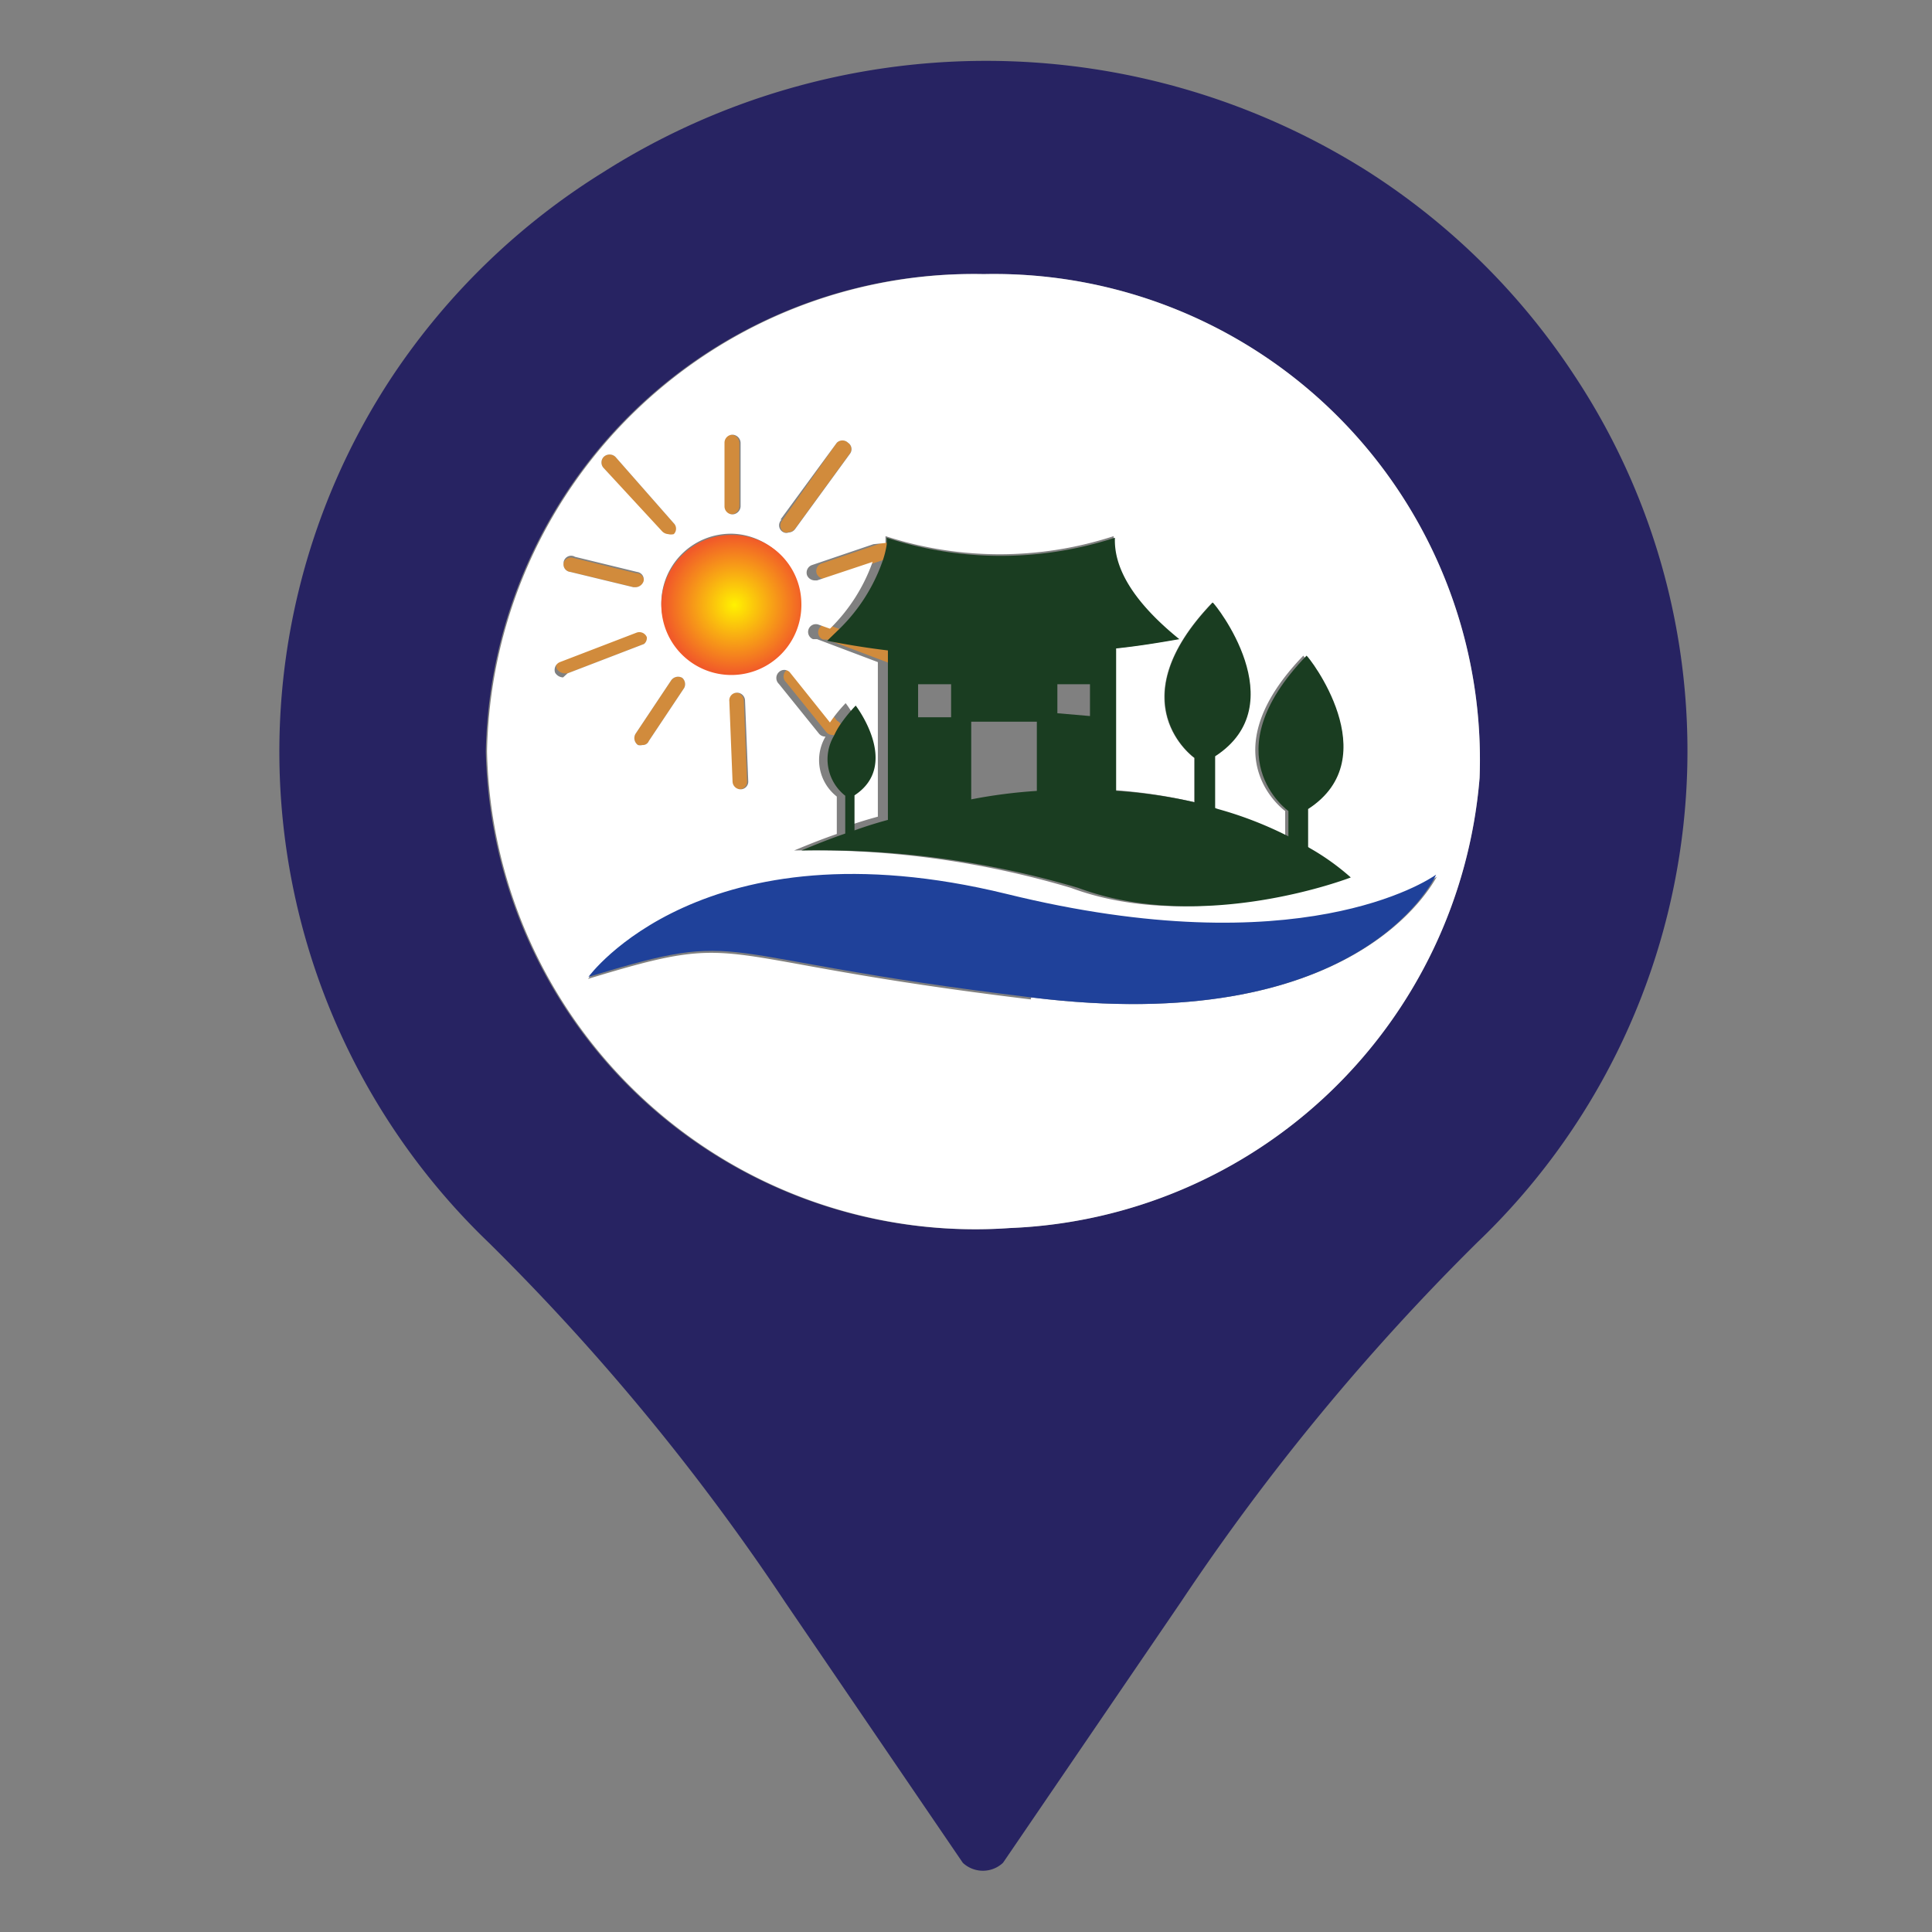 <svg id="Layer_1" data-name="Layer 1" xmlns="http://www.w3.org/2000/svg" xmlns:xlink="http://www.w3.org/1999/xlink" viewBox="0 0 48 48"><rect x="0" y="0" width="48" height="48" fill="#808080" stroke="none"/><defs><style>.cls-1{fill:#d18b3c;}.cls-2{fill:#272362;}.cls-3{fill:#fff;}.cls-4{fill:#1f419a;}.cls-5{fill:#1a3d21;}.cls-6{fill:url(#radial-gradient);}</style><radialGradient id="radial-gradient" cx="17.89" cy="15.03" r="1.7" gradientTransform="translate(-0.18 -0.15) scale(1.03 1.01)" gradientUnits="userSpaceOnUse"><stop offset="0" stop-color="#fff200"/><stop offset="1" stop-color="#f15a29"/></radialGradient></defs><path class="cls-1" d="M18.37,11v1.58a.21.21,0,0,1-.2.2.2.2,0,0,1-.2-.2V11a.2.2,0,0,1,.2-.2A.21.21,0,0,1,18.37,11Z"/><path class="cls-1" d="M21.12,11.26l-1.37,1.88a.21.21,0,0,1-.16.08.15.15,0,0,1-.11,0,.19.19,0,0,1-.06-.27L20.79,11a.2.2,0,0,1,.28,0A.19.19,0,0,1,21.12,11.26Z"/><path class="cls-1" d="M22.19,13.61a.21.21,0,0,1-.12.26l-.15.05-1.38.46h-.06a.21.21,0,0,1-.19-.13.2.2,0,0,1,.12-.25l1.53-.52H22A.18.18,0,0,1,22.19,13.61Z"/><path class="cls-1" d="M22.77,16.51a.19.19,0,0,1-.19.12h-.07l-.45-.17-1.51-.57h0l-.1,0a.19.19,0,1,1,.14-.36l.28.1,1.2.46.33.12.27.1A.19.19,0,0,1,22.77,16.51Z"/><path class="cls-1" d="M20.79,18.26a.21.21,0,0,1-.1,0h0a.2.2,0,0,1-.16-.07l-1-1.24a.2.2,0,0,1,0-.29.19.19,0,0,1,.27,0l1,1.25a.08.08,0,0,1,0,0A.19.19,0,0,1,20.79,18.26Z"/><path class="cls-1" d="M18.56,19.41a.19.19,0,0,1-.18.2h0a.2.2,0,0,1-.21-.19l-.08-2a.19.19,0,0,1,.18-.21.2.2,0,0,1,.21.19Z"/><path class="cls-1" d="M17,17.09l-.88,1.32a.16.16,0,0,1-.16.1.23.23,0,0,1-.11,0,.21.21,0,0,1-.06-.28l.88-1.32a.21.21,0,0,1,.28-.07A.21.21,0,0,1,17,17.09Z"/><path class="cls-1" d="M16.08,15.78A.19.19,0,0,1,16,16l-1.9.73-.07,0a.24.24,0,0,1-.2-.12.21.21,0,0,1,.12-.26l1.9-.73A.2.2,0,0,1,16.08,15.78Z"/><path class="cls-1" d="M16,14.44a.22.22,0,0,1-.2.15h-.05l-1.57-.38A.19.19,0,0,1,14,14a.19.19,0,0,1,.24-.14l1.56.38A.19.19,0,0,1,16,14.44Z"/><path class="cls-1" d="M16.72,13.3a.27.27,0,0,1-.14,0,.23.23,0,0,1-.15-.07L15,11.63a.2.2,0,0,1,0-.28.21.21,0,0,1,.29,0L16.74,13A.19.19,0,0,1,16.72,13.3Z"/><path class="cls-2" d="M39.11,9.32A17.23,17.23,0,0,0,34,4.27a17.74,17.74,0,0,0-19,0A17.17,17.17,0,0,0,9.76,9.33a16.9,16.9,0,0,0,2.39,21.55,56.74,56.74,0,0,1,7.36,8.93l4.41,6.47a.73.73,0,0,0,1,0l4.42-6.48a57.2,57.2,0,0,1,7.36-8.93A16.89,16.89,0,0,0,39.11,9.32Zm-2.35,10A12.19,12.19,0,0,1,25.07,30.51a12.14,12.14,0,0,1-13-11.84A12.1,12.1,0,0,1,24.44,6.81,12.07,12.07,0,0,1,36.76,19.33Z"/><path class="cls-3" d="M24.44,6.81A12.1,12.1,0,0,0,12.1,18.67a12.14,12.14,0,0,0,13,11.84A12.19,12.19,0,0,0,36.76,19.33,12.07,12.07,0,0,0,24.44,6.81ZM22,13.49l0-.17a9.15,9.15,0,0,0,5.67,0c-.06.78.41,1.62,1.57,2.56-.52.09-1,.17-1.57.23v3.52a12.38,12.38,0,0,1,2,.3v-1.1s-1.94-1.37.45-3.86c0,0,2,2.53,0,3.82l0,1.29a9.36,9.36,0,0,1,1.81.71v-.64s-1.94-1.38.45-3.86c0,0,2,2.53,0,3.81l0,.95a6,6,0,0,1,1,.75s-3.65,1.42-6.77.26a22.48,22.48,0,0,0-6.88-.93c.36-.15.71-.29,1.06-.41v-.93a1.15,1.15,0,0,1-.28-1.49h0a.2.2,0,0,1-.16-.07l-1-1.24a.2.2,0,0,1,0-.29.19.19,0,0,1,.27,0l1,1.25a.08.08,0,0,1,0,0,3.75,3.75,0,0,1,.39-.48s1.16,1.47,0,2.21l0,.86c.28-.1.54-.18.8-.25V16.45l-1.51-.57h0l-.1,0a.19.19,0,1,1,.14-.36l.28.1a4.37,4.37,0,0,0,1.06-1.66l-1.38.46h-.06a.21.21,0,0,1-.19-.13.2.2,0,0,1,.12-.25l1.53-.52Zm-2.61-.58L20.79,11a.2.2,0,0,1,.28,0,.19.19,0,0,1,.05.27l-1.37,1.88a.21.21,0,0,1-.16.08.15.15,0,0,1-.11,0A.19.19,0,0,1,19.42,12.91ZM18,11a.2.2,0,0,1,.2-.2.21.21,0,0,1,.2.2v1.58a.21.21,0,0,1-.2.2.2.2,0,0,1-.2-.2Zm.2,2.26A1.71,1.71,0,1,1,16.43,15,1.73,1.73,0,0,1,18.17,13.26Zm.39,6.15a.19.19,0,0,1-.18.2h0a.2.2,0,0,1-.21-.19l-.08-2a.19.19,0,0,1,.18-.21.2.2,0,0,1,.21.19ZM17,17.09l-.88,1.32a.16.16,0,0,1-.16.1.23.23,0,0,1-.11,0,.21.21,0,0,1-.06-.28l.88-1.32a.21.21,0,0,1,.28-.07A.21.21,0,0,1,17,17.09Zm-2-5.74a.21.21,0,0,1,.29,0L16.74,13a.19.19,0,0,1,0,.27.27.27,0,0,1-.14,0,.23.23,0,0,1-.15-.07L15,11.63A.2.2,0,0,1,15,11.35Zm-.73,2.48,1.56.38a.19.19,0,0,1,.16.23.22.22,0,0,1-.2.15h-.05l-1.57-.38A.19.19,0,0,1,14,14,.19.19,0,0,1,14.28,13.83Zm-.28,3a.24.24,0,0,1-.2-.12.21.21,0,0,1,.12-.26l1.9-.73a.2.2,0,0,1,.26.11A.19.19,0,0,1,16,16l-1.9.73Zm11.62,8c-8.3-1-6.93-1.75-11-.51,0,0,2.83-3.91,10.39-2.06,7.3,1.79,10.49-.33,10.7-.48C35.59,21.94,33.68,25.78,25.62,24.78Z"/><path class="cls-4" d="M35.68,21.73c-.09.21-2,4.05-10.06,3.05-8.3-1-6.93-1.75-11-.51,0,0,2.83-3.91,10.39-2.06C32.28,24,35.47,21.88,35.68,21.73Z"/><path class="cls-5" d="M33.56,21.8s-3.65,1.42-6.77.26a22.48,22.48,0,0,0-6.88-.93c.36-.15.71-.29,1.06-.41l.29-.1c.28-.1.54-.18.8-.25a15.55,15.55,0,0,1,2.07-.51,12.79,12.79,0,0,1,1.63-.21,13.08,13.08,0,0,1,2,0,12.38,12.38,0,0,1,2,.3c.18,0,.34.1.5.15a9.36,9.36,0,0,1,1.81.71,5,5,0,0,1,.47.26A6,6,0,0,1,33.56,21.8Z"/><path class="cls-5" d="M29.3,15.88c-.52.09-1,.17-1.57.23a23.31,23.31,0,0,1-5.34.05l-.33,0c-.5-.06-1-.14-1.51-.24l.31-.3a4.37,4.37,0,0,0,1.06-1.66,2.26,2.26,0,0,0,.11-.43l0-.17a9.15,9.15,0,0,0,5.67,0C27.67,14.1,28.14,14.94,29.3,15.88Z"/><path class="cls-5" d="M22.06,15.88v4.66h5.67V15.88ZM23.63,17v.82h-.82V17Zm2.13,3.35H24.13V17.93h1.63Zm.51-2.63V17h.81v.79Z"/><path class="cls-5" d="M21.23,19.76l0,.86v.15H21v-1a1.15,1.15,0,0,1-.28-1.49,1.82,1.82,0,0,1,.15-.27,3.75,3.75,0,0,1,.39-.48S22.39,19,21.23,19.76Z"/><path class="cls-5" d="M30.19,18.79l0,1.29v.43h-.51V18.83s-1.94-1.37.45-3.86C30.19,15,32.18,17.5,30.19,18.79Z"/><path class="cls-5" d="M32.5,20.1l0,.95,0,.78h-.49V20.15s-1.94-1.38.45-3.86C32.5,16.29,34.48,18.82,32.5,20.1Z"/><path class="cls-6" d="M19.91,15a1.74,1.74,0,1,1-1.74-1.71A1.72,1.72,0,0,1,19.91,15Z"/></svg>